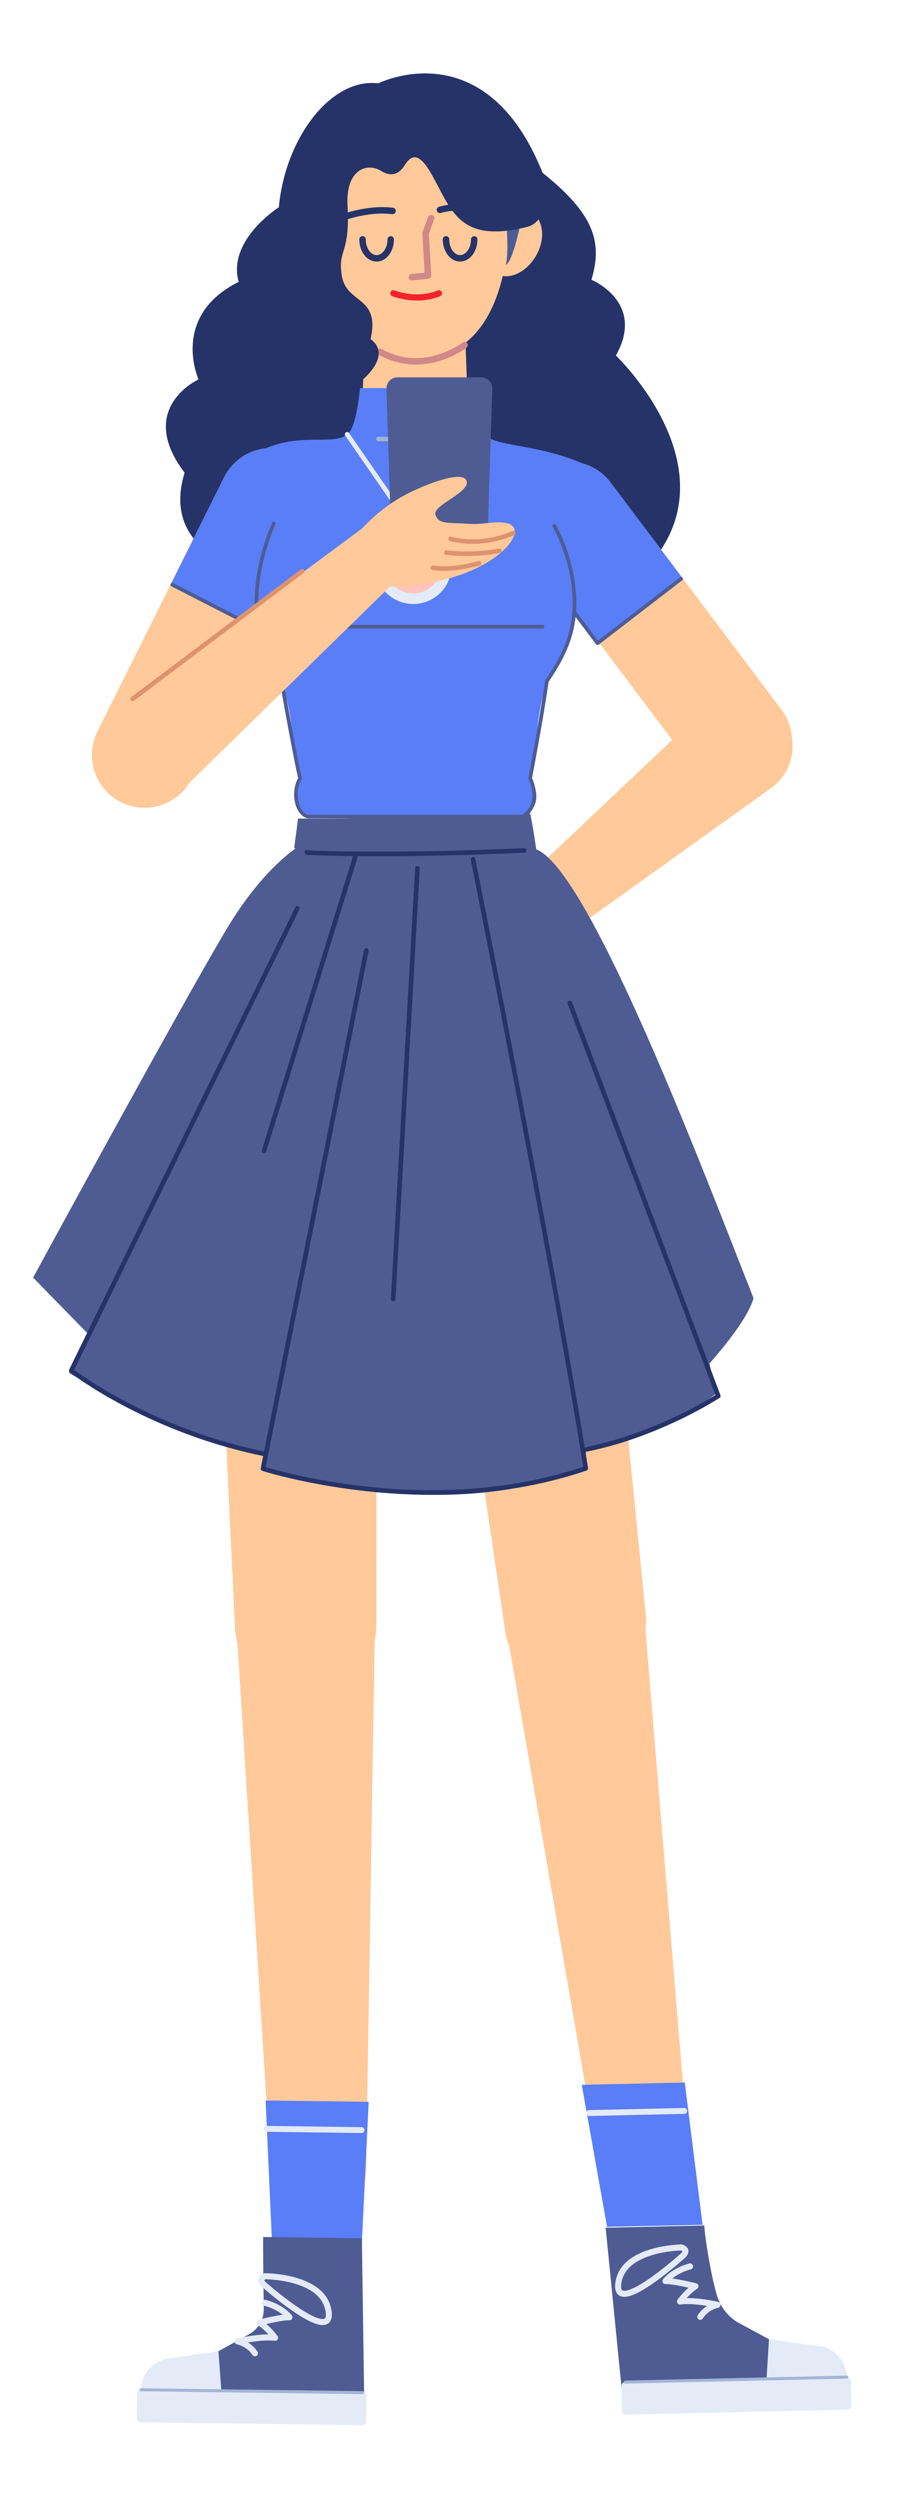 <svg width="95" height="264" viewBox="0 0 95 264" fill="none" xmlns="http://www.w3.org/2000/svg">
<path fill-rule="evenodd" clip-rule="evenodd" d="M33.773 234.1C31.073 234.164 28.804 232.084 28.634 229.388L24.98 171.724C24.717 167.571 27.961 164.031 32.122 163.934C36.283 163.836 39.691 167.218 39.623 171.38L38.686 229.151C38.642 231.853 36.474 234.037 33.773 234.1Z" fill="#FFC999"/>
<path fill-rule="evenodd" clip-rule="evenodd" d="M30.854 110.073C25.951 110.188 22.105 114.318 22.336 119.216L24.83 171.885C25.022 175.942 28.416 179.104 32.476 179.009C36.536 178.913 39.778 175.595 39.779 171.534L39.792 118.805C39.793 113.901 35.757 109.958 30.854 110.073Z" fill="#FFC999"/>
<path fill-rule="evenodd" clip-rule="evenodd" d="M28.745 236.818L38.232 236.941L38.961 221.942L28.068 221.801L28.745 236.818Z" fill="#597EF7"/>
<path d="M28.153 224.484L38.209 224.615C38.381 224.617 38.519 224.758 38.517 224.93C38.515 225.088 38.396 225.217 38.244 225.235L38.201 225.237L28.145 225.107C27.973 225.105 27.836 224.964 27.838 224.792C27.84 224.634 27.959 224.505 28.111 224.487L28.153 224.484Z" fill="#E4EBF7"/>
<path fill-rule="evenodd" clip-rule="evenodd" d="M27.808 236.214L38.239 236.349L38.518 255.462L15.016 255.158L14.996 252.223C14.993 251.145 15.763 250.219 16.824 250.026L23.087 248.272L26.316 246.489C27.289 245.951 27.887 244.926 27.871 243.815C27.84 241.427 27.79 237.377 27.808 236.214Z" fill="#4E5C93"/>
<path fill-rule="evenodd" clip-rule="evenodd" d="M38.285 256.083L14.853 255.779C14.632 255.777 14.454 255.594 14.457 255.372L14.49 252.744C14.493 252.522 14.676 252.344 14.898 252.347L38.329 252.651C38.551 252.654 38.729 252.836 38.727 253.058L38.692 255.686C38.689 255.908 38.507 256.086 38.285 256.083Z" fill="#E4EBF7"/>
<path fill-rule="evenodd" clip-rule="evenodd" d="M14.896 252.347C14.918 250.691 16.138 249.294 17.776 249.051L23.087 248.264L23.384 252.399L14.896 252.347Z" fill="#E4EBF7"/>
<path d="M14.9 252.187L38.331 252.49C38.419 252.491 38.489 252.564 38.488 252.652C38.487 252.729 38.431 252.792 38.359 252.806L38.326 252.809L14.896 252.505C14.808 252.504 14.737 252.432 14.738 252.344C14.739 252.267 14.795 252.203 14.868 252.189L14.9 252.187Z" fill="#A3B5D6"/>
<path d="M27.667 243.092C27.705 242.92 27.876 242.812 28.047 242.851L28.147 242.875C28.26 242.905 28.412 242.951 28.594 243.016C28.996 243.159 29.398 243.345 29.775 243.578C30.189 243.835 30.548 244.135 30.835 244.483C31.008 244.693 30.857 245.008 30.585 245.005C30.296 245.001 29.846 245.058 29.288 245.163C29.097 245.199 28.898 245.24 28.692 245.284L28.407 245.348L28.148 245.407L28.217 245.465C28.465 245.68 28.711 245.923 28.946 246.194L29.087 246.36C29.169 246.461 29.25 246.565 29.327 246.671C29.492 246.897 29.308 247.21 29.03 247.175C28.68 247.132 28.264 247.127 27.797 247.156C27.384 247.182 26.946 247.233 26.499 247.303L26.21 247.35L26.286 247.399C26.318 247.42 26.35 247.442 26.382 247.465L26.479 247.537C26.762 247.752 27.009 248.014 27.211 248.325C27.307 248.473 27.264 248.67 27.117 248.766C26.969 248.861 26.772 248.819 26.676 248.672C26.515 248.424 26.319 248.216 26.093 248.044C25.864 247.87 25.619 247.741 25.373 247.651L25.259 247.612C25.171 247.584 25.104 247.568 25.065 247.561C24.723 247.504 24.705 247.02 25.042 246.937L25.278 246.883L25.346 246.868C25.584 246.817 25.845 246.766 26.121 246.719C26.683 246.622 27.237 246.552 27.758 246.52C27.946 246.508 28.128 246.501 28.303 246.5L28.365 246.5L28.335 246.467C28.16 246.277 27.98 246.103 27.8 245.947L27.664 245.833C27.582 245.765 27.504 245.705 27.432 245.652L27.307 245.564C27.284 245.548 27.267 245.537 27.256 245.531C27.018 245.384 27.072 245.023 27.342 244.951L27.7 244.86C27.974 244.793 28.264 244.725 28.557 244.661C28.768 244.615 28.974 244.574 29.17 244.537L29.459 244.485C29.552 244.469 29.642 244.455 29.728 244.442L29.866 244.422L29.82 244.384C29.74 244.323 29.657 244.263 29.571 244.205L29.439 244.12C29.104 243.912 28.742 243.745 28.38 243.616C28.285 243.583 28.195 243.553 28.112 243.528L27.942 243.481C27.928 243.477 27.916 243.474 27.908 243.473C27.736 243.434 27.628 243.264 27.667 243.092Z" fill="#E4EBF7"/>
<path d="M28.017 240.036C27.98 240.036 27.944 240.042 27.91 240.054C27.477 240.205 27.246 240.48 27.288 240.833C27.314 241.049 27.436 241.24 27.619 241.425C27.726 241.535 27.832 241.619 27.909 241.671L27.938 241.698L28.07 241.813C28.223 241.944 28.396 242.089 28.586 242.246C29.129 242.693 29.698 243.14 30.267 243.558C30.603 243.805 30.93 244.035 31.244 244.244C32.299 244.945 33.164 245.383 33.803 245.489C34.722 245.64 35.204 245.089 35.035 243.99C34.773 242.276 33.434 241.174 31.413 240.556C30.706 240.34 29.956 240.197 29.204 240.114C28.998 240.091 28.8 240.074 28.613 240.061L28.43 240.05C28.332 240.045 28.246 240.041 28.171 240.039L28.017 240.036ZM28.071 240.674L28.204 240.677C28.449 240.686 28.766 240.707 29.133 240.747C29.849 240.827 30.561 240.962 31.227 241.166C32.992 241.705 34.127 242.616 34.386 243.975L34.405 244.086L34.425 244.231C34.489 244.801 34.339 244.931 33.906 244.86C33.383 244.773 32.581 244.367 31.597 243.713C31.291 243.51 30.973 243.286 30.644 243.045C30.086 242.634 29.526 242.194 28.992 241.754L28.674 241.489L28.299 241.169C28.223 241.114 28.147 241.053 28.072 240.978L28.035 240.938C27.977 240.874 27.94 240.816 27.926 240.778L27.922 240.761C27.942 240.738 27.989 240.707 28.071 240.674Z" fill="#E4EBF7"/>
<path fill-rule="evenodd" clip-rule="evenodd" d="M68.473 233.26C71.154 232.928 73.094 231.145 72.87 228.453L68.055 170.269C67.708 166.121 63.981 163.094 59.851 163.605C55.72 164.117 52.843 167.961 53.518 172.068L63.495 229.688C63.934 232.354 65.792 233.592 68.473 233.26Z" fill="#FFC999"/>
<path fill-rule="evenodd" clip-rule="evenodd" d="M53.234 110.138C58.101 109.535 62.51 113.058 62.996 117.938L68.228 170.406C68.631 174.447 65.735 178.071 61.705 178.57C57.674 179.069 53.982 176.26 53.388 172.243L45.668 120.083C44.95 115.231 48.367 110.74 53.234 110.138Z" fill="#FFC999"/>
<path fill-rule="evenodd" clip-rule="evenodd" d="M74.242 234.926L64.15 235.14L61.475 220.148L72.364 219.903L74.242 234.926Z" fill="#597EF7"/>
<path d="M72.292 222.588C72.464 222.584 72.607 222.72 72.611 222.892C72.614 223.05 72.5 223.183 72.349 223.207L72.306 223.211L62.252 223.437C62.08 223.441 61.938 223.304 61.934 223.132C61.93 222.975 62.044 222.842 62.196 222.818L62.238 222.814L72.292 222.588Z" fill="#E4EBF7"/>
<path fill-rule="evenodd" clip-rule="evenodd" d="M74.428 235L64 235.235L65.902 254.35L89.401 253.821L89.392 250.887C89.386 249.809 88.606 248.89 87.544 248.707L81.265 247.013L78.019 245.26C77.041 244.732 76.182 243.657 75.832 242.602C75.184 240.651 74.458 236.163 74.428 235Z" fill="#4E5C93"/>
<path fill-rule="evenodd" clip-rule="evenodd" d="M66.142 254.968L89.569 254.441C89.791 254.436 89.966 254.252 89.962 254.03L89.903 251.403C89.898 251.181 89.714 251.004 89.491 251.01L66.065 251.536C65.843 251.541 65.667 251.726 65.672 251.948L65.73 254.575C65.736 254.797 65.92 254.973 66.142 254.968Z" fill="#E4EBF7"/>
<path fill-rule="evenodd" clip-rule="evenodd" d="M89.492 251.01C89.454 249.354 88.222 247.97 86.581 247.742L81.263 247.005L81.006 251.142L89.492 251.01Z" fill="#E4EBF7"/>
<path d="M89.489 250.85C89.577 250.848 89.65 250.917 89.652 251.005C89.653 251.082 89.6 251.148 89.528 251.164L89.496 251.168L66.069 251.695C65.981 251.697 65.908 251.627 65.906 251.539C65.905 251.462 65.958 251.397 66.03 251.38L66.062 251.376L89.489 250.85Z" fill="#A3B5D6"/>
<path d="M72.844 239.008C73.015 238.968 73.187 239.075 73.227 239.246C73.264 239.403 73.177 239.56 73.031 239.616L72.989 239.629C72.969 239.634 72.927 239.645 72.867 239.662C72.763 239.692 72.647 239.73 72.522 239.776C72.163 239.907 71.805 240.077 71.473 240.286C71.338 240.371 71.21 240.461 71.091 240.556L71.04 240.598L71.052 240.6C71.218 240.62 71.398 240.647 71.592 240.68L71.739 240.706C71.941 240.742 72.152 240.783 72.369 240.828C72.562 240.868 72.754 240.91 72.941 240.953L73.537 241.095C73.548 241.098 73.559 241.101 73.569 241.103C73.84 241.172 73.896 241.532 73.66 241.681L73.61 241.715C73.595 241.725 73.577 241.738 73.556 241.753C73.467 241.817 73.367 241.894 73.259 241.984C73.037 242.169 72.815 242.38 72.6 242.617L72.561 242.662L72.628 242.661C72.745 242.661 72.865 242.663 72.988 242.667L73.176 242.676C73.705 242.704 74.268 242.77 74.839 242.864C75.041 242.897 75.234 242.932 75.415 242.967L75.719 243.029C75.794 243.045 75.851 243.058 75.888 243.067C76.21 243.142 76.212 243.587 75.915 243.68L75.812 243.704C75.752 243.718 75.668 243.744 75.567 243.782C75.324 243.873 75.082 244.002 74.856 244.176C74.629 244.352 74.431 244.564 74.27 244.817C74.176 244.965 73.979 245.009 73.831 244.915C73.682 244.821 73.638 244.624 73.732 244.475C73.933 244.158 74.182 243.891 74.467 243.671C74.531 243.622 74.595 243.576 74.658 243.534L74.724 243.491L74.462 243.45C74.098 243.396 73.74 243.354 73.397 243.329L73.142 243.312C72.672 243.287 72.254 243.296 71.902 243.343C71.625 243.38 71.438 243.069 71.6 242.842C71.681 242.729 71.764 242.62 71.85 242.513C72.123 242.175 72.413 241.877 72.705 241.62L72.766 241.567L72.522 241.512L72.24 241.452C72.028 241.408 71.823 241.368 71.627 241.333L71.377 241.291C70.932 241.219 70.572 241.182 70.327 241.188C70.055 241.194 69.901 240.88 70.072 240.668C70.358 240.314 70.717 240.009 71.133 239.747C71.507 239.511 71.905 239.323 72.303 239.178L72.473 239.118C72.632 239.064 72.759 239.028 72.844 239.008Z" fill="#E4EBF7"/>
<path d="M72.011 237L71.849 237.004C71.602 237.013 71.275 237.037 70.889 237.081C70.138 237.168 69.386 237.315 68.676 237.534C66.629 238.167 65.278 239.287 65.029 241.02C64.872 242.119 65.357 242.666 66.272 242.508C66.909 242.399 67.767 241.954 68.813 241.246C69.126 241.034 69.451 240.801 69.786 240.55C70.353 240.126 70.919 239.672 71.46 239.218L71.781 238.945L72.164 238.611C72.21 238.582 72.314 238.497 72.421 238.387C72.596 238.207 72.714 238.02 72.744 237.811C72.795 237.45 72.562 237.167 72.118 237.017C72.083 237.005 72.047 237 72.011 237ZM71.962 237.638C72.03 237.665 72.073 237.69 72.098 237.711L72.111 237.725C72.106 237.766 72.052 237.851 71.963 237.944C71.889 238.02 71.814 238.081 71.769 238.112L71.366 238.461C71.267 238.546 71.161 238.636 71.049 238.73C70.518 239.176 69.96 239.623 69.404 240.04C69.077 240.285 68.76 240.512 68.456 240.718L68.194 240.892C67.338 241.451 66.637 241.799 66.164 241.88C65.701 241.96 65.561 241.803 65.66 241.111C65.867 239.673 67.028 238.711 68.864 238.144C69.534 237.937 70.248 237.798 70.962 237.715L71.221 237.687C71.469 237.663 71.683 237.649 71.854 237.642L71.962 237.638Z" fill="#E4EBF7"/>
<path fill-rule="evenodd" clip-rule="evenodd" d="M50.277 101.788C51.339 103.136 53.274 103.412 54.669 102.413L81.615 83.124C84.033 81.271 84.469 77.798 82.585 75.403C80.684 72.988 77.166 72.613 74.799 74.574L50.594 97.469C49.388 98.61 49.251 100.483 50.277 101.788Z" fill="#FFC999"/>
<path fill-rule="evenodd" clip-rule="evenodd" d="M53.96 106.731C53.96 106.731 56.496 101.35 54.075 98.812C51.883 96.513 49.327 98.424 49.327 98.424C49.327 98.424 46.483 99.92 44.203 102.666C42.7 104.476 40.191 108.209 41.035 109.127C42.135 110.323 44.729 105.934 45.756 106.522C46.809 107.125 46.34 108.072 45.983 110.575C45.759 112.139 44.924 113.593 44.987 114.955C45.111 117.618 50.828 115.119 53.96 106.731Z" fill="#FFC999"/>
<path d="M48.304 108.278C48.435 108.263 48.553 108.357 48.568 108.489L48.575 108.573L48.578 108.615C48.613 109.213 48.563 110.011 48.358 110.949C48.053 112.35 47.459 113.773 46.508 115.159C46.434 115.268 46.285 115.295 46.176 115.221C46.067 115.146 46.039 114.997 46.114 114.888C47.028 113.555 47.599 112.189 47.891 110.847C48.086 109.954 48.134 109.2 48.101 108.643L48.093 108.542C48.078 108.411 48.172 108.293 48.304 108.278Z" fill="#DD936F"/>
<path d="M50.513 108.27C50.644 108.282 50.741 108.398 50.729 108.529C50.614 109.802 50.253 111.044 49.723 112.217C49.495 112.722 49.25 113.18 49.006 113.584C48.941 113.69 48.88 113.787 48.823 113.874L48.702 114.053C48.691 114.07 48.681 114.083 48.674 114.092C48.596 114.199 48.447 114.222 48.34 114.144C48.234 114.066 48.21 113.917 48.288 113.81L48.371 113.691C48.439 113.59 48.515 113.471 48.597 113.336C48.832 112.948 49.067 112.507 49.287 112.021C49.797 110.892 50.144 109.701 50.253 108.486C50.264 108.368 50.359 108.278 50.474 108.27L50.513 108.27Z" fill="#DD936F"/>
<path d="M52.157 107.436C52.155 107.304 52.261 107.195 52.393 107.193C52.512 107.192 52.612 107.277 52.632 107.39L52.635 107.429L52.635 107.487L52.63 107.612C52.614 107.883 52.558 108.279 52.44 108.791C52.2 109.829 51.766 111.015 51.09 112.333C51.03 112.451 50.886 112.497 50.769 112.437C50.651 112.377 50.605 112.233 50.665 112.115C51.322 110.832 51.743 109.683 51.974 108.683C52.044 108.383 52.092 108.114 52.122 107.878L52.135 107.763C52.147 107.649 52.154 107.56 52.156 107.498L52.157 107.436Z" fill="#DD936F"/>
<path fill-rule="evenodd" clip-rule="evenodd" d="M56.198 89.572C61.685 90.002 74.707 124.676 79.627 137.075C78.972 139.572 74.97 143.976 74.97 143.976C74.97 143.976 75.399 145.965 75.662 147.159C70.981 151.01 61.925 153.102 61.925 153.102L61.905 154.81C47.426 161.476 28.038 155.087 28.038 155.087C28.038 155.087 27.677 154.717 27.937 153.377C21.363 153.301 7.287 144.961 7.287 144.961L9.287 140.835L3.498 134.909C3.498 134.909 19.132 106.149 23.944 98.104C28.169 91.043 32.131 89.009 32.131 89.009C32.131 89.009 46.462 88.809 56.198 89.572Z" fill="#4E5C93"/>
<path d="M31.208 95.8C31.267 95.679 31.413 95.629 31.534 95.688C31.643 95.741 31.694 95.865 31.66 95.977L31.646 96.014L7.84 144.646L7.978 144.748L8.25 144.943C8.72 145.277 9.274 145.649 9.909 146.05C11.724 147.197 13.819 148.345 16.166 149.416C19.814 151.082 23.728 152.405 27.861 153.259C27.994 153.286 28.078 153.415 28.051 153.547C28.024 153.679 27.895 153.764 27.763 153.737C23.592 152.875 19.643 151.54 15.963 149.86C13.596 148.779 11.482 147.621 9.648 146.463C9.077 146.102 8.57 145.764 8.129 145.455L7.967 145.341C7.833 145.246 7.714 145.159 7.609 145.082L7.383 144.911C7.303 144.849 7.271 144.746 7.299 144.652L7.314 144.612L31.208 95.8Z" fill="#253368"/>
<path d="M60.13 105.683C60.244 105.64 60.369 105.687 60.428 105.789L60.445 105.825L76.131 147.319C76.171 147.426 76.132 147.546 76.037 147.609L75.924 147.681C75.833 147.739 75.725 147.806 75.602 147.881C75.251 148.095 74.842 148.334 74.381 148.592C73.065 149.326 71.591 150.06 69.994 150.744C67.389 151.862 64.714 152.738 62.034 153.279C61.902 153.306 61.773 153.221 61.746 153.089C61.72 152.957 61.805 152.828 61.937 152.801C64.582 152.267 67.226 151.401 69.802 150.296C71.383 149.618 72.842 148.892 74.144 148.166C74.534 147.948 74.886 147.744 75.196 147.557L75.518 147.36L75.604 147.306L59.989 105.997C59.946 105.884 59.993 105.758 60.094 105.7L60.13 105.683Z" fill="#253368"/>
<path d="M49.939 90.498C50.071 90.472 50.2 90.557 50.226 90.689L51.163 95.417C51.484 97.049 51.828 98.798 52.188 100.645L52.387 101.662C53.776 108.785 55.164 116.029 56.485 123.079L57.14 126.586C57.371 127.83 57.598 129.059 57.821 130.271L58.556 134.29C60.011 142.294 61.224 149.287 62.141 155.014C62.16 155.131 62.091 155.245 61.979 155.283C61.269 155.525 60.55 155.748 59.823 155.954C51.055 158.437 41.701 158.296 32.868 156.57C31.575 156.317 30.397 156.048 29.353 155.777L29.095 155.709C28.818 155.635 28.565 155.566 28.337 155.5L27.939 155.384C27.836 155.353 27.762 155.33 27.718 155.315C27.613 155.282 27.546 155.183 27.549 155.076L27.554 155.036L38.47 100.322C38.497 100.19 38.625 100.105 38.757 100.131C38.876 100.155 38.957 100.261 38.953 100.378L38.949 100.418L28.075 154.915L28.214 154.957C28.5 155.041 28.837 155.136 29.22 155.237C30.317 155.528 31.571 155.82 32.962 156.091C41.726 157.804 51.007 157.944 59.69 155.485C60.229 155.332 60.764 155.17 61.294 154.997L61.627 154.886L61.352 153.191C60.395 147.337 59.161 140.302 57.702 132.323L57.173 129.447C57.061 128.837 56.947 128.223 56.833 127.605L56.66 126.675C55.364 119.7 53.989 112.479 52.602 105.325L51.709 100.738C51.283 98.556 50.882 96.511 50.511 94.632L49.748 90.785C49.721 90.653 49.807 90.524 49.939 90.498Z" fill="#253368"/>
<path d="M44.128 91.433C44.249 91.44 44.344 91.534 44.356 91.651L44.357 91.691L41.792 137.194C41.784 137.329 41.669 137.432 41.535 137.424C41.413 137.417 41.318 137.323 41.306 137.207L41.305 137.167L43.87 91.663C43.878 91.529 43.993 91.426 44.128 91.433Z" fill="#253368"/>
<path d="M37.302 90.43C37.342 90.302 37.478 90.23 37.607 90.27C37.723 90.306 37.792 90.42 37.776 90.536L37.767 90.575L28.135 121.588C28.095 121.717 27.959 121.789 27.83 121.749C27.714 121.713 27.644 121.599 27.661 121.482L27.669 121.444L37.302 90.43Z" fill="#253368"/>
<path fill-rule="evenodd" clip-rule="evenodd" d="M31.082 89.571L31.495 86.435C31.495 86.435 43.879 86.509 56.024 85.9C56.331 87.292 56.683 89.798 56.683 89.798C55.662 88.959 44.63 91.409 31.082 89.571Z" fill="#4E5C93"/>
<path d="M55.38 89.554C55.514 89.548 55.628 89.652 55.635 89.786C55.641 89.921 55.537 90.035 55.403 90.041L54.142 90.098C48.906 90.324 43.847 90.421 39.341 90.412L38.008 90.406C36.621 90.396 35.377 90.376 34.368 90.348L33.588 90.323C33.243 90.311 32.959 90.298 32.751 90.285L32.52 90.268C32.489 90.265 32.463 90.263 32.44 90.26C32.397 90.254 32.365 90.249 32.337 90.241L32.318 90.239C32.295 90.233 32.275 90.212 32.176 90.105L32.205 89.944C32.237 89.775 32.252 89.774 32.323 89.767C32.373 89.749 32.426 89.75 32.474 89.765L32.503 89.776L32.662 89.79L32.948 89.807C33.099 89.815 33.278 89.823 33.482 89.831L34.016 89.85C35.257 89.888 36.922 89.915 38.805 89.922L39.885 89.924C44.608 89.925 49.914 89.81 55.38 89.554Z" fill="#253368"/>
<path fill-rule="evenodd" clip-rule="evenodd" d="M62.496 29.544C62.496 29.544 68.26 31.897 65.084 37.542C65.084 37.542 77.94 49.76 68.245 60.061C66.834 65.471 54.616 63.497 54.616 63.497C54.616 63.497 49.499 69.672 40.855 64.909C31.327 69.672 26.564 60.322 26.564 60.322C26.564 60.322 16.86 58.557 19.507 49.913C14.314 43.094 20.98 40.064 20.98 40.064C20.98 40.064 17.95 33.399 25.221 29.763C23.986 25.352 29.463 21.885 29.463 21.885C30.169 14.408 35.088 8.173 39.972 8.804C39.972 8.804 51.278 3.101 57.337 18.25C62.691 22.531 63.731 25.486 62.496 29.544Z" fill="#253368"/>
<path fill-rule="evenodd" clip-rule="evenodd" d="M56.852 26.604C55.971 28.504 54.041 29.665 52.539 28.968C51.036 28.271 50.533 26.165 51.415 24.265C52.296 22.365 54.23 21.391 55.732 22.087C57.234 22.785 57.734 24.704 56.852 26.604Z" fill="#FFC999"/>
<path fill-rule="evenodd" clip-rule="evenodd" d="M43.856 47.443C40.719 47.443 38.208 44.839 38.322 41.704L38.74 30.232H48.972L49.391 41.704C49.505 44.839 46.994 47.443 43.856 47.443Z" fill="#FFC999"/>
<path fill-rule="evenodd" clip-rule="evenodd" d="M53.736 24.86C53.282 31.666 50.736 38.013 43.562 38.013C36.976 38.013 33.682 31.857 33.682 25.036C33.682 15.509 38.105 12.06 43.562 12.06C49.019 12.06 54.383 15.156 53.736 24.86Z" fill="#FFC999"/>
<path d="M37.38 22.263C38.768 21.921 40.161 21.776 41.522 21.936C41.709 21.958 41.843 22.128 41.821 22.315C41.799 22.502 41.629 22.636 41.442 22.614C40.174 22.465 38.859 22.601 37.543 22.925C37.253 22.997 37.008 23.066 36.733 23.149L36.256 23.296C36.161 23.322 36.132 23.326 36.047 23.307L35.994 23.292C35.919 23.267 35.9 23.236 35.789 23.051L35.794 22.917C35.799 22.831 35.809 22.818 35.847 22.768L35.899 22.712C35.913 22.697 35.92 22.692 35.936 22.681C35.987 22.644 36.044 22.623 36.103 22.618L36.149 22.616L36.316 22.564C36.696 22.445 37.001 22.357 37.38 22.263Z" fill="#253368"/>
<path d="M46.392 21.832C48.048 21.359 49.594 21.565 50.949 22.195C51.449 22.428 51.81 22.664 52.01 22.827C52.156 22.946 52.178 23.161 52.058 23.307C51.939 23.453 51.724 23.475 51.578 23.355L51.51 23.303C51.469 23.274 51.416 23.237 51.349 23.194C51.152 23.065 50.921 22.935 50.661 22.814C49.445 22.249 48.064 22.064 46.58 22.489C46.398 22.54 46.209 22.435 46.158 22.254C46.106 22.073 46.211 21.884 46.392 21.832Z" fill="#253368"/>
<path d="M38.311 24.93C38.499 24.93 38.652 25.084 38.651 25.272C38.648 26.207 39.185 26.935 39.794 26.937C40.403 26.939 40.945 26.215 40.948 25.279C40.948 25.091 41.102 24.939 41.29 24.939C41.478 24.94 41.631 25.093 41.63 25.282C41.626 26.558 40.828 27.623 39.792 27.619C38.755 27.616 37.965 26.546 37.969 25.27C37.969 25.081 38.123 24.929 38.311 24.93Z" fill="#253368"/>
<path d="M47.133 24.93C47.322 24.93 47.474 25.084 47.473 25.272C47.47 26.207 48.008 26.935 48.616 26.937C49.225 26.939 49.767 26.215 49.77 25.279C49.771 25.091 49.924 24.939 50.112 24.939C50.301 24.94 50.453 25.093 50.452 25.282C50.448 26.558 49.651 27.623 48.614 27.619C47.578 27.616 46.787 26.546 46.791 25.27C46.792 25.081 46.945 24.929 47.133 24.93Z" fill="#253368"/>
<path d="M46.259 30.671C46.425 30.602 46.615 30.68 46.684 30.846C46.754 31.012 46.675 31.202 46.509 31.271C46.397 31.318 46.283 31.361 46.168 31.401C44.875 31.843 43.506 31.816 42.213 31.505C42.048 31.465 41.895 31.423 41.756 31.381L41.655 31.348C41.554 31.316 41.482 31.29 41.442 31.273C41.275 31.207 41.193 31.018 41.259 30.851C41.326 30.684 41.515 30.602 41.682 30.669L41.765 30.699C41.791 30.708 41.822 30.718 41.856 30.73C42.005 30.778 42.176 30.827 42.365 30.872C43.548 31.156 44.798 31.182 45.958 30.785C46.059 30.75 46.16 30.712 46.259 30.671Z" fill="#F5222D"/>
<path d="M48.88 36.175C49.028 36.06 49.243 36.087 49.358 36.235C49.474 36.384 49.447 36.598 49.298 36.714L49.186 36.797C49.109 36.852 49.008 36.92 48.884 36.998C48.558 37.205 48.185 37.411 47.77 37.603C45.311 38.741 42.626 38.901 39.985 37.45C39.82 37.359 39.76 37.151 39.851 36.986C39.942 36.821 40.149 36.761 40.314 36.852C42.74 38.186 45.204 38.038 47.483 36.984C47.87 36.805 48.217 36.613 48.519 36.422L48.696 36.306C48.78 36.249 48.842 36.205 48.88 36.175Z" fill="#D18888"/>
<path fill-rule="evenodd" clip-rule="evenodd" d="M55.146 22.92C55.146 22.92 54.263 27.624 53.44 27.977C53.911 26.331 53.322 21.038 53.088 20.567C52.852 20.096 55.087 19.626 55.146 22.92Z" fill="#4E5C93"/>
<path d="M45.24 22.916C45.305 22.739 45.501 22.648 45.678 22.713C45.841 22.773 45.931 22.945 45.893 23.11L45.881 23.151L45.317 24.692L45.576 29.079C45.586 29.247 45.471 29.395 45.31 29.431L45.269 29.438L43.563 29.609C43.375 29.628 43.208 29.491 43.189 29.304C43.172 29.131 43.287 28.975 43.452 28.937L43.495 28.93L44.875 28.792L44.632 24.662C44.63 24.631 44.632 24.6 44.639 24.569L44.652 24.525L45.24 22.916Z" fill="#D18888"/>
<path fill-rule="evenodd" clip-rule="evenodd" d="M12.793 84.709C10.039 83.335 8.921 79.989 10.294 77.236L23.682 50.4C25.055 47.647 28.402 46.528 31.155 47.902C33.909 49.275 35.027 52.621 33.654 55.375L20.267 82.21C18.892 84.964 15.547 86.083 12.793 84.709Z" fill="#FFC999"/>
<path fill-rule="evenodd" clip-rule="evenodd" d="M27.977 66.752L33.652 55.377C35.02 52.634 33.896 49.271 31.153 47.903C28.411 46.535 25.048 47.66 23.68 50.401L18.059 61.669L27.977 66.752Z" fill="#597EF7"/>
<path d="M31.125 47.888C31.172 47.793 31.288 47.754 31.383 47.802C34.181 49.197 35.351 52.598 34.026 55.413L33.968 55.533L28.293 66.909C28.251 66.994 28.154 67.034 28.066 67.008L28.033 66.995L18.115 61.912C18.02 61.863 17.983 61.747 18.031 61.652C18.074 61.568 18.171 61.529 18.258 61.556L18.29 61.569L28.035 66.562L33.623 55.361C34.925 52.753 33.89 49.562 31.327 48.206L31.211 48.146C31.116 48.099 31.078 47.983 31.125 47.888Z" fill="#4E5C93"/>
<path fill-rule="evenodd" clip-rule="evenodd" d="M81.467 82.725C83.926 80.874 84.419 77.38 82.568 74.922L64.532 50.962C62.681 48.504 59.188 48.011 56.729 49.862C54.27 51.713 53.778 55.206 55.628 57.665L73.665 81.624C75.516 84.083 79.009 84.576 81.467 82.725Z" fill="#FFC999"/>
<path fill-rule="evenodd" clip-rule="evenodd" d="M63.274 67.821L55.628 57.665C53.785 55.216 54.28 51.704 56.729 49.862C59.177 48.018 62.688 48.513 64.532 50.962L72.104 61.022L63.274 67.821Z" fill="#597EF7"/>
<path d="M56.485 49.805C56.57 49.741 56.691 49.758 56.755 49.843C56.819 49.928 56.802 50.049 56.717 50.113C54.39 51.865 53.89 55.179 55.574 57.536L55.655 57.646L63.183 67.647L71.859 60.967C71.934 60.91 72.038 60.916 72.106 60.977L72.13 61.002C72.187 61.077 72.181 61.181 72.12 61.249L72.094 61.273L63.264 68.072C63.188 68.13 63.083 68.123 63.016 68.061L62.992 68.035L55.347 57.878C53.439 55.344 53.952 51.712 56.485 49.805Z" fill="#4E5C93"/>
<path fill-rule="evenodd" clip-rule="evenodd" d="M61.043 48.714C56.217 46.825 52.532 47.216 50.952 45.796C50.017 44.956 49.695 40.981 49.695 40.981H38.04C38.04 40.981 37.718 44.956 36.784 45.796C35.204 47.216 31.512 45.425 27.158 47.784C23.047 50.011 25.048 57.058 26.93 62.115C27.365 63.285 26.615 65.489 27.342 67.114C28.073 68.75 29.185 70.731 29.626 71.789C31.075 75.267 30.778 79.014 31.713 82.169C31.713 82.169 30.223 85.051 32.575 86.22H55.161C57.981 84.933 56.023 82.169 56.023 82.169C56.916 79.158 56.373 76.729 57.697 72.319C57.961 71.437 58.956 70.039 59.804 68.173C61.128 65.262 60.51 62.468 60.686 61.762C62.233 55.577 65.228 50.352 61.043 48.714Z" fill="#597EF7"/>
<path d="M39.987 46.12L47.713 46.182C47.843 46.184 47.947 46.29 47.946 46.419C47.945 46.536 47.859 46.633 47.747 46.65L47.709 46.653L39.983 46.59C39.853 46.589 39.749 46.483 39.75 46.353C39.751 46.236 39.837 46.14 39.949 46.123L39.987 46.12Z" fill="#A3B5D6"/>
<path d="M29.01 55.12C29.106 55.166 29.147 55.281 29.101 55.377L29.064 55.459L29.025 55.546C28.976 55.659 28.922 55.787 28.864 55.93L28.82 56.04C28.607 56.577 28.394 57.185 28.196 57.853C27.475 60.272 27.127 62.795 27.355 65.245C27.538 67.211 28.183 68.802 29.753 71.38L29.876 71.58L29.902 71.648L30.201 73.331L30.493 74.947C30.59 75.481 30.686 76.009 30.781 76.523L31.168 78.59C31.505 80.362 31.758 81.596 31.897 82.121C31.91 82.169 31.904 82.221 31.879 82.264C31.002 83.825 31.64 85.815 32.523 86.019L32.573 86.029L55.185 86.029L55.242 85.994L55.312 85.946C55.443 85.853 55.574 85.737 55.697 85.596C56.344 84.85 56.501 83.764 55.844 82.247C55.828 82.211 55.824 82.172 55.831 82.134L55.999 81.258C56.464 78.803 56.855 76.578 57.178 74.609L57.298 73.87C57.348 73.556 57.394 73.262 57.437 72.987L57.547 72.256L57.6 71.89L57.633 71.808C59.527 69.062 60.36 66.887 60.492 64.458C60.612 62.244 60.208 60.043 59.459 57.972C59.229 57.334 58.982 56.757 58.735 56.25L58.635 56.048C58.603 55.984 58.572 55.924 58.542 55.867L58.435 55.672C58.425 55.653 58.416 55.638 58.41 55.627C58.356 55.535 58.387 55.417 58.478 55.363C58.57 55.309 58.688 55.34 58.742 55.432L58.812 55.556L58.837 55.602C58.911 55.739 58.993 55.9 59.082 56.081C59.334 56.6 59.587 57.19 59.822 57.841C60.587 59.957 61 62.208 60.877 64.479C60.744 66.922 59.924 69.114 58.093 71.817L57.975 71.989L57.879 72.647L57.785 73.256C57.718 73.684 57.643 74.156 57.558 74.671L57.381 75.739C57.074 77.558 56.713 79.574 56.294 81.766L56.221 82.149L56.255 82.23C56.884 83.769 56.723 84.944 56.049 85.776L55.988 85.848C55.766 86.105 55.542 86.273 55.372 86.367L55.318 86.395L55.233 86.414L32.544 86.412C31.354 86.233 30.583 84.04 31.445 82.264L31.505 82.145L31.446 81.901C31.304 81.294 31.094 80.256 30.829 78.868L30.497 77.103L30.21 75.548C30.114 75.019 30.016 74.48 29.919 73.94L29.529 71.751L29.423 71.579C27.866 69.023 27.195 67.4 26.987 65.436L26.971 65.28C26.738 62.776 27.093 60.206 27.826 57.743C28.028 57.064 28.245 56.445 28.462 55.898L28.55 55.679C28.579 55.609 28.607 55.544 28.633 55.482L28.753 55.212C28.799 55.115 28.914 55.075 29.01 55.12Z" fill="#4E5C93"/>
<path d="M57.333 65.978C57.44 65.978 57.526 66.065 57.526 66.171C57.526 66.266 57.458 66.344 57.368 66.361L57.333 66.364H29.458C29.352 66.364 29.266 66.278 29.266 66.171C29.266 66.077 29.334 65.998 29.424 65.982L29.458 65.978H57.333Z" fill="#4E5C93"/>
<path d="M36.545 45.658C36.645 45.589 36.778 45.604 36.859 45.689L36.885 45.72L43.764 55.671L50.954 45.89C51.026 45.792 51.157 45.764 51.261 45.817L51.295 45.838C51.393 45.91 51.422 46.041 51.368 46.146L51.347 46.179L43.955 56.236C43.864 56.36 43.686 56.368 43.583 56.262L43.557 56.23L36.483 45.997C36.406 45.886 36.434 45.734 36.545 45.658Z" fill="#E4EBF7"/>
<path fill-rule="evenodd" clip-rule="evenodd" d="M47.727 59.722C47.727 61.963 45.91 63.78 43.669 63.78C41.428 63.78 39.611 61.963 39.611 59.722C39.611 57.481 41.428 55.664 43.669 55.664C45.91 55.664 47.727 57.481 47.727 59.722Z" fill="#E4EBF7"/>
<path fill-rule="evenodd" clip-rule="evenodd" d="M46.6 59.723C46.6 61.341 45.289 62.653 43.67 62.653C42.052 62.653 40.74 61.341 40.74 59.723C40.74 58.105 42.052 56.793 43.67 56.793C45.289 56.793 46.6 58.105 46.6 59.723Z" fill="#FFC2BD"/>
<path fill-rule="evenodd" clip-rule="evenodd" d="M50.323 58.956H42.538C41.907 58.956 41.391 58.455 41.37 57.824L40.839 41.053C40.817 40.393 41.347 39.847 42.006 39.847H50.855C51.514 39.847 52.043 40.393 52.023 41.053L51.491 57.824C51.471 58.455 50.954 58.956 50.323 58.956Z" fill="#4E5C93"/>
<path fill-rule="evenodd" clip-rule="evenodd" d="M42.901 55.999C44.044 57.28 43.977 59.233 42.75 60.433L19.053 83.596C16.805 85.653 13.309 85.476 11.281 83.202C9.234 80.909 9.48 77.38 11.824 75.391L38.594 55.557C39.928 54.568 41.796 54.76 42.901 55.999Z" fill="#FFC999"/>
<path fill-rule="evenodd" clip-rule="evenodd" d="M44.623 61.672C44.623 61.672 39.355 62.896 37.563 60.258C35.939 57.87 38.126 55.963 38.126 55.963C38.126 55.963 40.001 53.723 42.88 52.222C44.776 51.232 48.574 49.717 49.228 50.642C50.081 51.85 45.683 53.315 46.009 54.34C46.343 55.393 47.275 55.157 49.568 55.318C51.001 55.419 52.453 54.955 53.652 55.271C55.996 55.892 52.679 60.495 44.623 61.672Z" fill="#FFC999"/>
<path d="M54.158 56.079C54.28 56.029 54.42 56.088 54.47 56.21C54.52 56.332 54.462 56.472 54.34 56.522C52.054 57.459 49.941 57.598 48.187 57.272C48.044 57.246 47.913 57.217 47.798 57.189L47.714 57.167C47.63 57.145 47.572 57.128 47.54 57.117C47.415 57.075 47.347 56.939 47.389 56.814C47.432 56.689 47.567 56.622 47.692 56.664L47.795 56.694L47.836 56.705C47.96 56.738 48.107 56.771 48.274 56.802C49.943 57.112 51.964 56.979 54.158 56.079Z" fill="#DD936F"/>
<path d="M53.011 58.103C53.039 58.232 52.957 58.359 52.828 58.387L52.673 58.417C52.638 58.424 52.599 58.431 52.555 58.438C52.338 58.477 52.089 58.514 51.812 58.55C50.336 58.739 48.731 58.781 47.134 58.585C47.003 58.569 46.91 58.45 46.926 58.319C46.942 58.188 47.061 58.094 47.192 58.11C48.746 58.301 50.312 58.26 51.752 58.076C52.021 58.041 52.262 58.004 52.473 57.968L52.728 57.919C52.857 57.892 52.984 57.974 53.011 58.103Z" fill="#DD936F"/>
<path d="M50.571 59.25C50.699 59.216 50.83 59.292 50.864 59.42C50.898 59.547 50.822 59.678 50.695 59.712C48.695 60.247 47.123 60.358 46.002 60.228L45.833 60.205C45.77 60.196 45.722 60.187 45.689 60.179C45.561 60.149 45.48 60.021 45.51 59.892C45.54 59.764 45.668 59.684 45.797 59.713L45.874 59.728C45.908 59.733 45.951 59.74 46.003 59.746L46.057 59.753C47.119 59.877 48.63 59.769 50.571 59.25Z" fill="#DD936F"/>
<path d="M31.783 60.13C31.888 60.051 32.038 60.072 32.118 60.177C32.188 60.271 32.179 60.4 32.102 60.483L32.07 60.512L14.156 73.991C14.051 74.07 13.901 74.049 13.822 73.943C13.751 73.85 13.76 73.721 13.837 73.638L13.869 73.609L31.783 60.13Z" fill="#DD936F"/>
<path fill-rule="evenodd" clip-rule="evenodd" d="M27.094 35.093C28.593 28.798 30.623 22.919 30.623 22.919C33.041 13.703 35.74 9.511 45.442 9.863C55.146 10.216 60.444 22.809 55.642 23.98C48.408 25.745 47.722 22.107 45.56 18.324C44.149 15.854 43.358 16.532 42.796 17.404C42.435 17.964 41.693 18.928 40.267 18.05C38.739 17.109 36.515 17.946 36.724 21.701C37.018 26.994 35.646 26.25 36.13 29.157C36.624 32.12 40.218 31.235 39.16 35.823C39.16 35.823 42.179 37.53 36.886 41.235C32.595 44.238 26.212 38.797 27.094 35.093Z" fill="#253368"/>
</svg>
